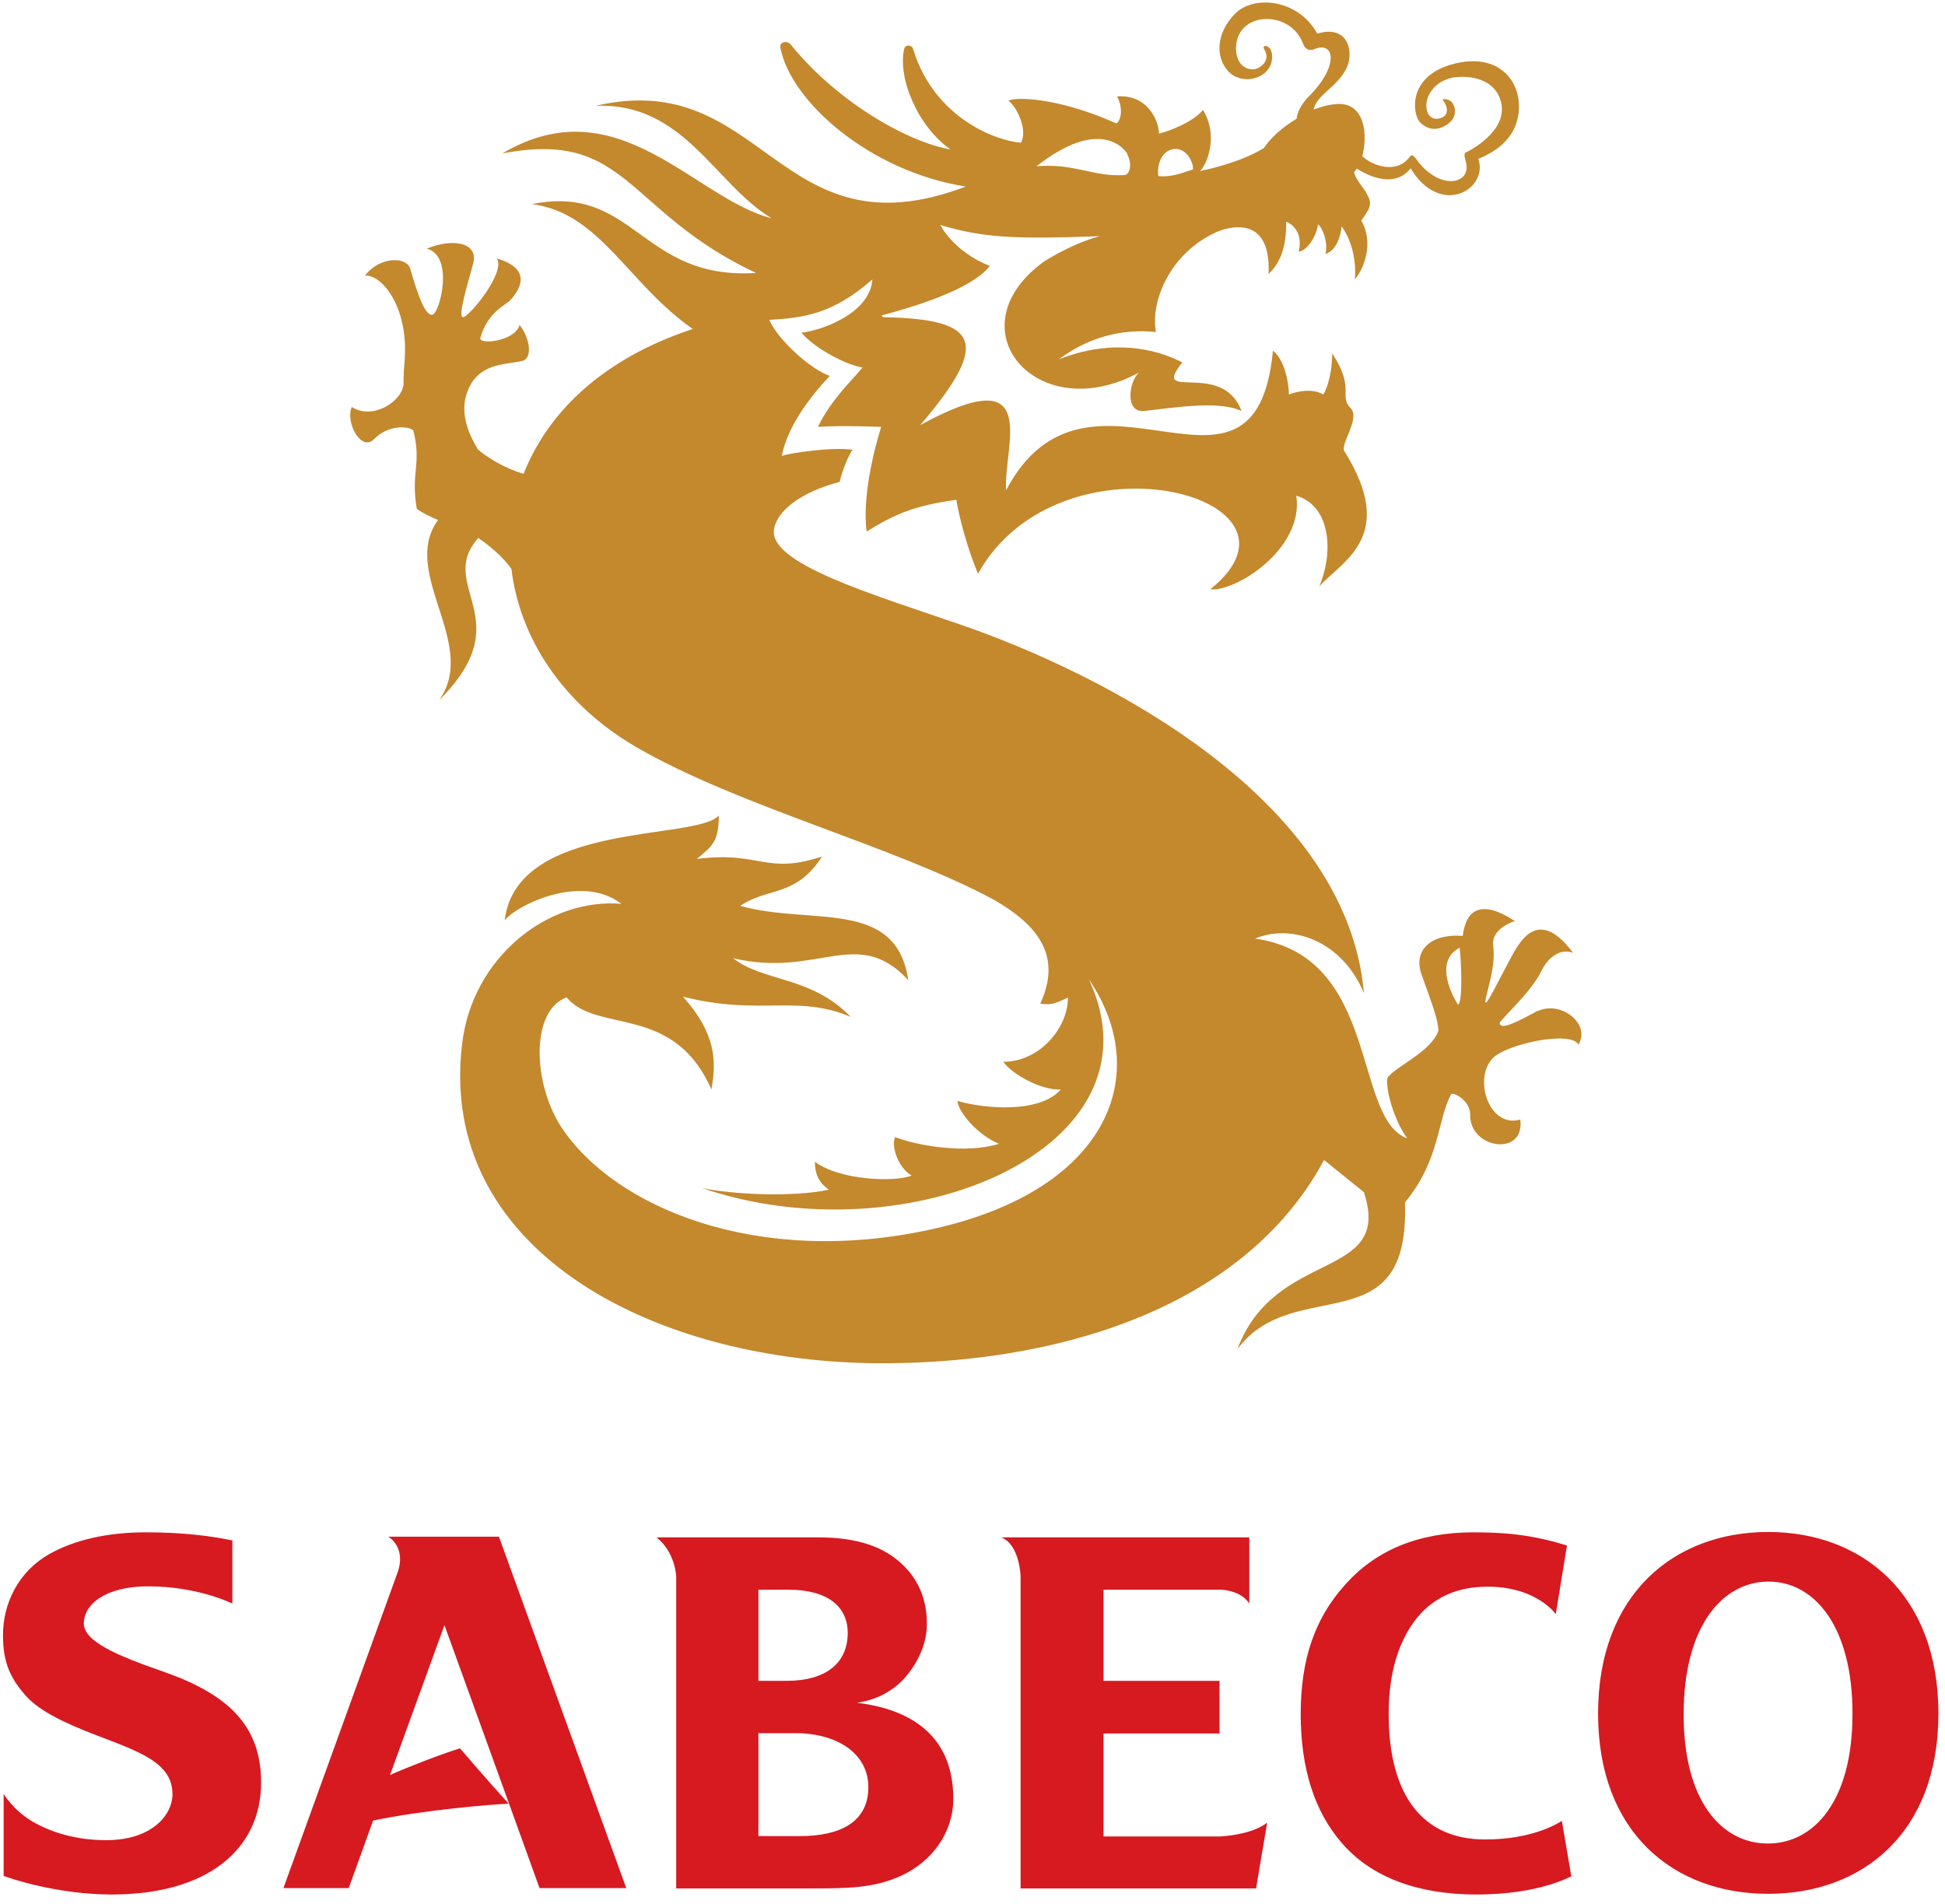 <svg width="190" height="186" viewBox="0 0 190 186" fill="none" xmlns="http://www.w3.org/2000/svg">
<path d="M150.393 98.632C148.212 99.819 146.625 100.643 146.493 99.951C146.427 99.687 149.534 97.017 150.591 94.808C151.219 93.555 152.343 92.599 153.665 93.061C149.864 87.983 148.047 92.83 147.22 94.247C146.692 95.204 145.304 98.039 145.138 97.94C144.874 97.808 146.196 94.61 145.865 92.401C145.634 90.983 147.253 90.192 147.98 89.961C144.808 87.884 143.222 88.709 142.891 91.412C139.553 91.181 138.132 92.962 138.826 95.072C139.553 97.149 140.512 99.522 140.512 100.676C139.752 102.753 136.612 104.006 135.588 105.193C135.257 105.556 135.852 108.952 137.471 111.193C132.118 109.248 134.828 93.39 122.6 91.676C126.136 90.192 131.093 91.841 133.241 97.017C131.589 78.027 107.96 65.861 93.749 60.982C85.223 58.047 75.144 55.047 75.606 51.75C75.838 49.937 78.217 48.058 82.018 47.069C82.381 45.651 82.91 44.464 83.273 43.937C81.489 43.64 77.358 44.2 76.367 44.53C76.928 41.728 78.944 38.958 81.059 36.717C79.142 36.057 76.003 33.189 75.144 31.244C78.581 31.046 81.39 30.65 85.223 27.287C84.992 30.65 80.167 32.299 78.283 32.496C79.638 34.079 82.778 35.694 84.265 35.892C82.976 37.409 81.125 39.156 79.903 41.695C82.183 41.53 86.082 41.695 86.082 41.695C86.082 41.695 84.1 47.728 84.661 51.915C87.404 50.234 89.189 49.41 93.419 48.816C93.419 48.816 93.948 52.179 95.534 56.036C103.598 41.629 129.54 48.486 118.238 57.553C120.617 57.85 127.392 53.663 126.632 48.42C130.102 49.443 130.234 54.124 128.879 57.256C131.258 54.718 136.48 52.311 131.325 44.069C130.895 43.409 132.845 40.969 131.985 39.914C130.697 38.662 132.448 38.035 130.135 34.508C130.135 36.354 129.705 37.772 129.275 38.53C128.218 37.936 126.896 38.167 125.905 38.53C125.905 37.442 125.508 35.167 124.351 34.244C122.633 52.344 106.308 32.661 98.277 47.893C98.013 43.541 101.912 34.936 89.883 41.53C96.79 33.453 95.765 31.145 86.248 30.98C86.182 30.914 86.149 30.881 86.115 30.815C89.321 29.958 94.972 28.244 96.691 25.969C93.188 24.617 91.833 21.979 91.866 21.979C95.865 23.166 98.773 23.397 107.464 23.067C105.448 23.562 103.069 24.848 101.945 25.573C93.022 32.101 101.284 41.794 111.265 36.387C110.273 37.244 109.877 40.31 111.727 40.145C114.305 39.882 118.998 39.057 121.278 40.145C119.394 35.068 112.322 39.387 115.495 35.398C113.908 34.574 109.447 32.727 103.432 35.101C106.869 32.529 110.306 32.167 112.917 32.431C112.355 29.397 114.338 24.65 118.899 22.639C119.857 22.243 124.186 20.793 123.922 26.76C125.244 25.54 125.673 23.727 125.64 21.65C126.169 21.848 127.326 22.672 126.863 24.584C127.689 24.485 128.615 23.067 128.747 21.913C129.176 22.21 129.771 23.661 129.474 24.815C130.564 24.452 130.961 23.067 131.06 22.111C132.052 23.463 132.514 25.507 132.349 27.287C133.539 25.87 134.067 23.331 132.977 21.551C133.638 20.562 134.167 20.034 133.572 19.045C133.274 18.353 132.382 17.529 132.283 16.803C132.382 16.704 132.448 16.573 132.547 16.474C133.671 17.199 136.249 18.419 137.802 16.441C140.71 21.287 145.436 18.485 144.411 15.518C146.229 14.759 148.278 13.408 148.377 10.572C148.476 7.704 146.196 5.066 141.834 6.286C137.471 7.506 137.967 11.166 138.727 11.957C140.247 13.44 141.801 11.891 141.933 11.594C142.329 10.869 142.065 10.275 141.801 9.946C141.503 9.649 140.677 9.55 141.04 9.913C141.239 10.143 141.834 11.363 140.479 11.594C138.826 11.825 138.727 8.396 141.767 7.605C143.519 7.275 146.163 7.671 146.659 10.111C147.22 12.847 143.552 14.726 143.255 14.858C142.924 14.99 143.089 15.353 143.222 15.913C143.684 17.924 140.875 18.617 138.628 15.913C138.364 15.55 137.967 14.924 137.736 15.287C136.414 17.1 134.001 16.144 133.076 15.254C133.539 13.473 133.407 10.968 131.721 10.308C130.862 9.979 129.639 10.21 128.317 10.704C128.648 9.253 130.399 8.66 131.424 6.88C132.349 5.297 131.82 2.33 128.681 3.286C126.764 -0.176 122.402 -0.472 120.65 1.341C118.469 3.583 118.899 6.121 120.254 7.209C121.675 8.33 124.087 7.572 124.252 5.792C124.351 5.165 124.087 4.572 123.724 4.506C123.492 4.44 123.36 4.572 123.492 4.803C124.153 5.891 123.195 6.484 122.897 6.649C122.005 7.077 120.617 6.418 120.749 4.506C120.948 1.077 126.07 0.945 127.293 4.275C127.293 4.275 127.557 5.132 128.383 4.803C130.366 3.978 130.829 6.385 127.954 9.319C127.094 10.177 126.731 10.935 126.665 11.594C125.343 12.385 124.186 13.374 123.459 14.463C121.84 15.485 119.13 16.342 117.213 16.704C117.907 16.111 119.064 13.243 117.511 10.737C116.684 11.825 114.206 12.847 113.214 13.045C113.214 11.891 112.157 9.187 109.117 9.418C109.745 10.539 109.513 11.792 109.05 12.056C103.498 9.55 99.169 9.418 98.508 9.847C99.235 10.308 100.458 12.649 99.731 13.935C97.55 13.803 91.304 11.693 89.189 4.77C89.09 4.374 88.429 4.308 88.33 4.77C87.669 7.605 89.652 12.385 92.857 14.594C88.891 13.935 81.985 10.177 77.259 4.374C76.895 3.912 76.135 4.077 76.234 4.638C77.16 9.814 84.893 16.737 94.344 18.221C75.937 25.21 74.714 6.484 58.157 10.341C66.783 9.946 69.823 17.99 75.375 21.32C67.84 19.408 60.339 8.297 49.069 14.99C61.363 12.616 61.066 20.661 73.855 26.661C62.586 27.386 61.991 17.924 51.977 19.935C58.653 20.826 61.297 27.683 67.675 32.134C58.851 35.035 53.498 40.31 51.151 46.278C48.871 45.618 47.12 44.299 46.657 43.871C46.227 43.047 44.641 40.607 45.731 38.068C46.822 35.464 49.301 35.629 50.953 35.266C52.077 35.068 51.779 33.024 50.755 31.738C50.325 33.354 46.723 33.716 46.921 32.991C47.681 30.419 49.334 29.892 49.928 29.233C50.49 28.573 52.308 26.364 48.541 25.243C49.433 26.661 45.665 31.145 45.203 30.98C44.74 30.848 45.599 28.046 46.194 25.837C46.855 23.661 44.211 23.232 41.7 24.287C44.41 25.012 42.956 30.65 42.228 30.749C41.502 30.848 40.741 28.573 40.08 26.265C39.75 25.046 37.106 25.012 35.652 26.925C37.304 26.793 39.783 29.925 39.552 34.738C39.453 36.222 39.419 36.519 39.419 37.574C39.188 39.288 36.379 41.035 34.363 39.75C33.702 41.299 35.322 44.135 36.511 42.915C38.031 41.365 40.08 41.662 40.378 42.057C41.204 45.354 40.113 46.113 40.708 49.673C41.204 50.102 42.196 50.531 42.79 50.794C39.023 55.937 46.822 62.927 42.889 68.4C50.92 60.421 42.526 57.289 46.723 52.542C48.474 53.761 49.4 54.783 49.962 55.575C50.755 62.267 54.919 68.729 62.057 72.916C72.203 78.818 87.239 82.576 97.153 87.917C100.822 90.06 103.961 92.995 101.615 98.039C102.738 98.171 103.003 98.039 104.325 97.445C104.325 100.413 101.549 103.709 98.013 103.709C98.872 104.962 101.846 106.545 103.631 106.413C101.549 108.787 96.129 108.292 93.518 107.534C93.617 108.589 95.402 110.798 97.583 111.721C94.344 112.743 89.519 111.886 87.438 111.062C87.008 112.051 87.834 114.161 89.057 114.82C87.504 115.479 82.018 115.315 79.605 113.468C79.605 115.249 80.497 115.809 80.96 116.205C77.424 116.963 71.508 116.666 68.567 116.04C88.528 122.864 114.107 112.248 106.374 95.665C112.587 104.764 108.522 116.205 91.04 120.062C74.02 123.821 60.008 117.952 54.82 110.072C52.044 105.787 51.812 98.731 55.348 97.412C58.323 101.006 65.791 97.973 69.493 106.413C70.021 103.545 69.889 100.907 66.717 97.347C74.218 99.259 77.854 97.083 83.108 99.325C79.209 95.302 74.582 95.929 71.608 93.588C79.903 95.566 83.736 90.357 88.726 95.731C87.537 87.686 79.242 90.423 72.302 88.478C75.045 86.632 77.722 87.654 80.299 83.664C74.714 85.478 74.318 83.104 68.072 83.895C69.493 82.675 70.22 82.313 70.22 79.642C68.072 82.148 50.457 80.137 49.301 89.895C50.457 88.412 56.802 85.28 60.702 88.28C53.531 87.686 46.128 93.489 45.137 101.995C42.79 121.711 63.015 132.821 85.256 133.151C102.441 133.349 121.311 128.205 129.342 113.303C131.291 114.886 133.737 116.831 133.241 116.468C136.083 125.139 124.583 121.842 120.882 131.766C126.433 124.348 137.769 131.469 137.24 117.458C140.677 113.27 140.38 109.512 141.734 106.907C141.9 106.578 143.618 107.468 143.618 108.853C143.519 112.248 149.005 113.007 148.509 109.347C145.502 110.237 143.882 105.424 145.799 103.38C147.088 101.995 153.433 100.61 154.193 102.028C155.449 99.951 152.343 97.643 150.162 98.797L150.393 98.632ZM114.47 14.594C115.726 14.265 116.552 15.649 116.552 16.54C115.528 16.869 114.47 17.331 113.148 17.199C113.016 16.276 113.347 14.891 114.47 14.594ZM110.108 15.056C110.703 16.177 110.273 17.133 109.811 17.1C106.836 17.298 104.92 15.913 101.251 16.243C107.299 11.495 109.778 14.396 110.141 15.056H110.108ZM142.428 98.138C142.098 97.643 139.917 93.951 142.594 92.566C142.792 94.511 142.858 98.006 142.428 98.138Z" fill="#C4882D"/>
<path d="M172.733 149.635C163.546 149.635 156.11 155.702 156.11 167.373C156.11 179.044 163.546 184.978 172.733 184.978C181.92 184.978 189.356 179.044 189.356 167.373C189.356 155.702 181.887 149.635 172.733 149.635ZM172.7 180.066C168.139 180.066 164.438 175.846 164.471 167.406C164.471 158.933 168.205 154.482 172.766 154.482C177.327 154.482 180.995 158.998 180.962 167.439C180.962 175.879 177.227 180.066 172.7 180.066ZM61.198 184.418H52.705L49.73 176.175L43.418 158.735L38.098 173.373C39.618 172.681 43.286 171.263 44.938 170.768C44.938 170.768 47.549 173.834 49.697 176.175C47.979 176.241 41.303 176.802 36.445 177.824L34.066 184.418H27.688L38.791 153.723C39.783 151.119 37.932 150.097 37.932 150.097H48.739L61.165 184.385L61.198 184.418ZM25.506 174.098C25.506 180.593 20.318 185.044 10.933 185.044C7.132 185.044 3.166 184.22 0.357 183.231V175.219C0.357 175.219 1.316 176.868 3.299 177.989C4.984 178.945 7.363 179.736 10.371 179.736C14.898 179.736 16.848 177.23 16.848 175.252C16.848 172.153 13.609 171.098 9.313 169.45C6.405 168.329 3.926 167.175 2.572 165.691C1.051 163.977 0.291 162.46 0.291 159.724C0.291 156.625 1.778 153.526 4.786 151.811C7.33 150.361 10.635 149.668 14.237 149.668C18.071 149.668 20.781 150.064 22.697 150.459V156.625C22.697 156.625 19.36 154.943 14.469 154.943C10.371 154.943 8.19 156.658 8.19 158.57C8.19 160.35 11.527 161.735 15.89 163.251C22.037 165.394 25.506 168.362 25.506 174.098ZM153.433 183.297C151.054 184.45 147.815 185.044 144.213 185.044C138.562 185.044 134.001 183.395 131.093 180.033C128.416 176.967 127.061 172.747 127.061 167.406C127.061 162.065 128.449 158.108 131.291 154.91C134.332 151.416 138.562 149.668 143.949 149.668C147.914 149.668 150.393 150.13 153.07 150.954L151.979 157.647C151.483 157.02 149.501 154.976 145.337 154.976C141.933 154.976 139.388 156.328 137.703 159.031C136.348 161.207 135.654 164.01 135.654 167.406C135.654 175.549 139.124 179.67 145.072 179.67C149.633 179.67 152.111 178.153 152.574 177.857L153.499 183.297H153.433ZM123.79 177.989L122.699 184.45H99.698V153.987C99.698 153.987 99.632 150.888 97.814 150.163H122.038V156.625C121.212 155.306 119.262 155.273 119.262 155.273H107.795V164.175H119.13V169.318H107.795V179.373H119.196C120.353 179.307 122.534 179.011 123.79 178.022V177.989ZM83.703 166.318C85.719 166.021 87.338 165.131 88.561 163.68C89.718 162.262 90.544 160.515 90.544 158.603C90.544 155.702 89.321 153.625 87.404 152.174C85.62 150.822 83.141 150.163 79.969 150.163H64.139C65.99 151.646 66.056 153.987 66.056 153.987V184.45H78.944C82.778 184.45 85.388 184.45 88.132 183.165C91.007 181.813 93.122 179.044 93.122 175.681C93.122 169.812 89.354 167.01 83.736 166.318H83.703ZM74.086 155.273H77.028C80.894 155.273 82.811 156.954 82.811 159.493C82.811 162.46 80.663 164.175 76.829 164.175H74.086V155.273ZM78.118 179.34H74.086V169.285H77.688C81.819 169.285 84.827 171.296 84.827 174.56C84.827 178.022 81.985 179.34 78.151 179.34H78.118Z" fill="#D71920"/>
</svg>
